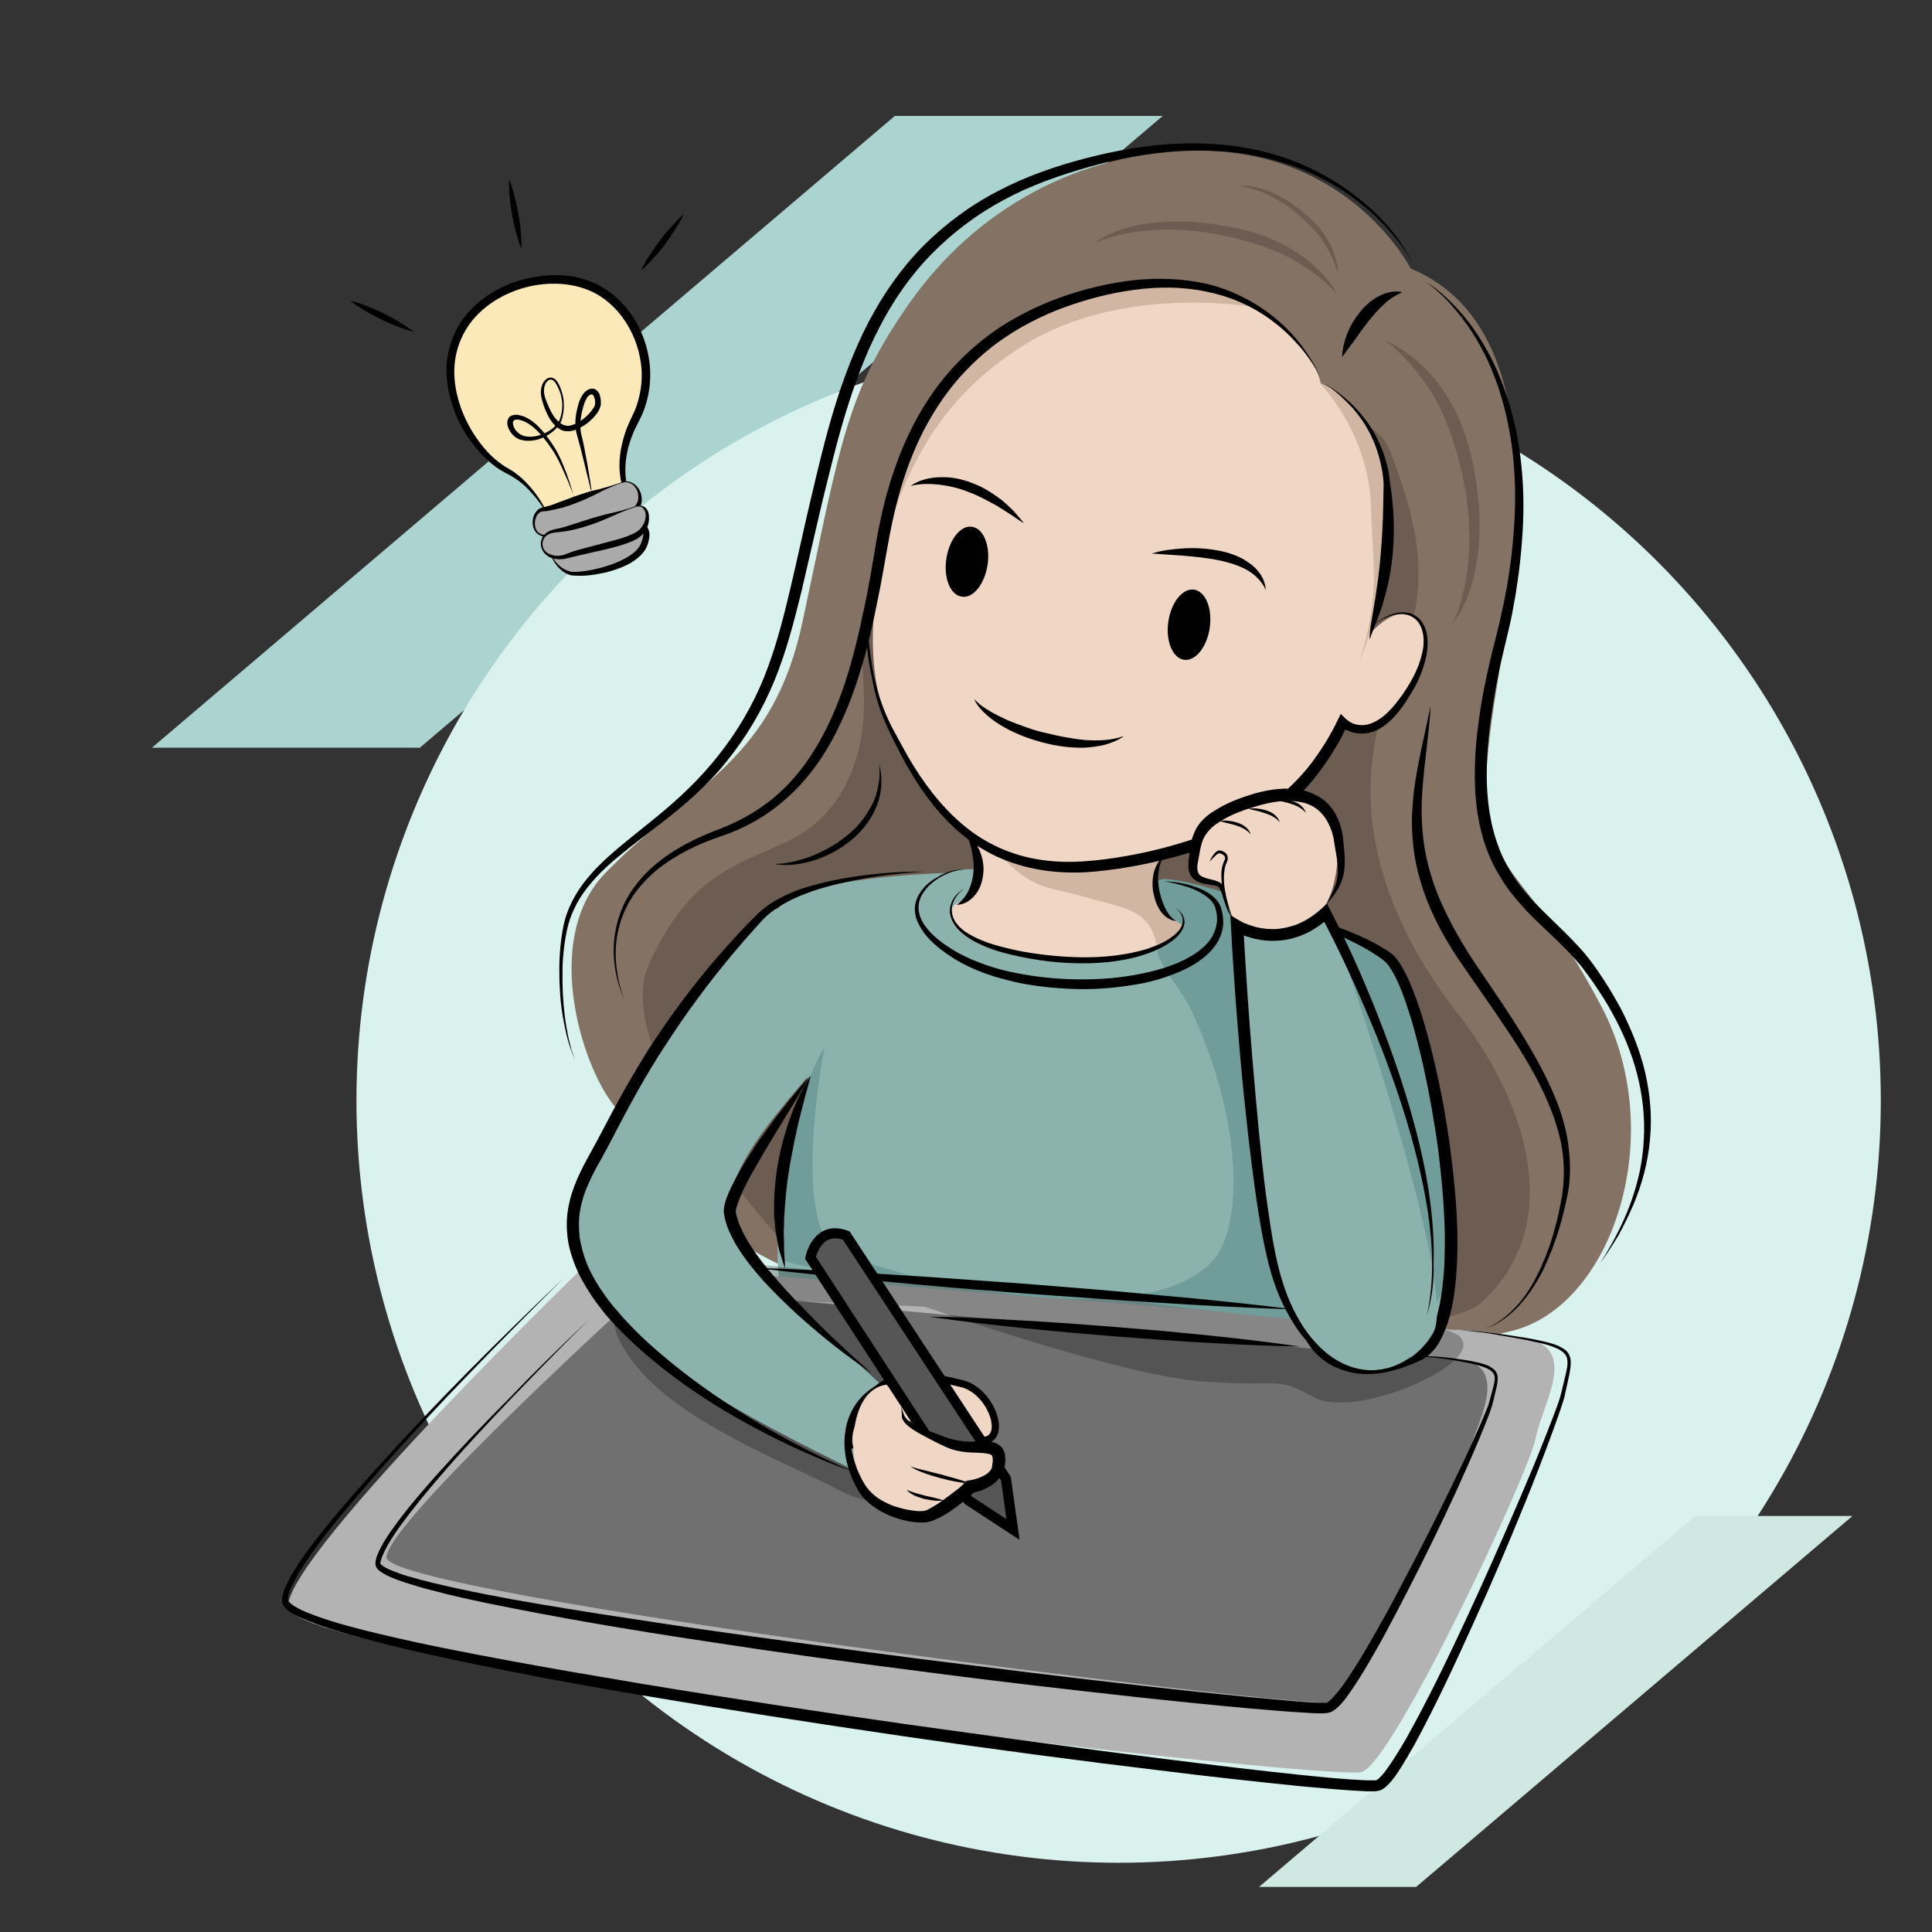 <?xml version="1.0" encoding="utf-8"?>
<!-- Generator: Adobe Illustrator 23.0.3, SVG Export Plug-In . SVG Version: 6.00 Build 0)  -->
<svg version="1.1" xmlns="http://www.w3.org/2000/svg" xmlns:xlink="http://www.w3.org/1999/xlink" x="0px" y="0px"
	 viewBox="0 0 600 600" style="enable-background:new 0 0 600 600;" xml:space="preserve">
<rect x="0" y="0" width="600" height="600" fill="#333333" stroke="none"/>
<style type="text/css">
	.st0{fill:#ABD3D0;}
	.st1{fill:#DAF2EE;}
	.st2{fill:#CFE8E1;}
	.st3{fill:#847264;}
	.st4{fill:#6D5C51;}
	.st5{fill:#F0D6C5;}
	.st6{fill:#8CB2AE;}
	.st7{fill:#D1B6A3;}
	.st8{fill:#B3B3B3;}
	.st9{fill:#707070;}
	.st10{opacity:0.25;fill:#020202;}
	.st11{fill:#709C9A;}
	.st12{fill:none;}
	.st13{fill:#F0D6C5;stroke:#000000;stroke-width:2.237;stroke-miterlimit:10;}
	.st14{fill:#565656;stroke:#000000;stroke-width:3.146;stroke-miterlimit:10;}
	.st15{fill:#F0D6C5;stroke:#000000;stroke-width:2;stroke-miterlimit:10;}
	.st16{fill:#FCE9B9;}
	.st17{fill:#BCBCBC;}
	.st18{fill:#AAAAAA;}
	.st19{fill:none;stroke:#000000;stroke-miterlimit:10;}
</style>
<g id="圖層_2">
	<polygon class="st0" points="130.4,232.2 361.1,36 277.9,36 47.2,232.2 	"/>
	<circle class="st1" cx="347.4" cy="341.8" r="236.7"/>
	<polygon class="st2" points="439.8,586 575.3,470.8 526.5,470.8 391,586 	"/>
</g>
<g id="圖層_1">
	<path class="st3" d="M438.1,83.4c0,0-18.7-37-66.7-36.6c-36.1,0.3-68.5,18.1-89,47.4c-19.6,28-21.2,42.7-33.1,98.6
		c-9.3,43.7-33.5,50-61.1,78.1c-19.9,20.2-7.8,59.4,2.3,72.2c8,10.2,15.8,21.4,30.2,35.6c17.2,16.9,57.4,27.7,60.8,25.1
		c3.4-2.6,145,22.4,145,22.4s20.3-7.6,42.7-12.8c31.4-7.4,49.2-60.6,28.2-100.7c-28.4-54.3-42.9-35.9-32.5-99.7
		C473.2,162.3,479.3,100.5,438.1,83.4z"/>
	<path class="st4" d="M262.8,243.3c-15,29.5-41.9,12.5-61.4,56.5c-12.4,28.1,42.2,86.4,42.2,86.4s191.8,40.4,216.5,18.2
		s16.5-59-7.5-89.8c-24-30.8-33.9-65.2-21.8-97.8c9.9-26.7,15.3-39.5,1-76.5C416.6,101,277,177.7,269.7,186.5
		C262.4,195.3,274.8,219.7,262.8,243.3z"/>
	<path class="st5" d="M347.1,269.1c21.4-4.6,49.1-7.1,70.8-44.6c0,0,4.9,9.3,17.4-7.1c15.2-19.9,4.9-36.5-9.8-20.7
		c0,0,2.1-3.9,4.9-19.5c4.9-27.6-3.6-51.5-20.2-58.1c0,0-4.6-24.5-41.4-30.1c-18.7-2.8-32.5,2.1-44.4,8.6
		c-11.9,6.5-28,9.8-45.4,52.2c-6.2,15.1-7.2,36.8-7.2,36.8s-3.1,21.2,3.5,36.5c9,21,26,38,26,38"/>
	<path class="st6" d="M240.2,286c0.1,11.8,21,8.4,10.3,49.2c-5.4,20.6-4.5,25.9-7.8,42.9c-5.7,29.1,10.3,39.2,8.5,25.2L404,417.9
		c0,0,14.5,17.7,39.2,2.1c19-12,0-118-13-123.7c-24.7-10.7-30.6-16.6-70.5-22.3c0,0,14.6,18.3-36.4,18.3
		c-35.1,0.1-18.1-22.4-18.1-22.4s-2.6,0-6.8,0.1c-0.8,0-3.7,1-4.7,1.1C275.6,271.8,240.1,274.5,240.2,286z"/>
	<path class="st7" d="M389.7,95.4c0,0-40.7-7.4-71.4,11.6c-24.8,15.4-36.2,35.8-44.1,62.6c0,0,5.2-34.8,26.9-56.1
		C320,95,339,89.5,355,88.3C373,86.9,389.7,95.4,389.7,95.4z"/>
	<path class="st7" d="M410,119.1c0,0,15.2,15.4,15.8,38.6c0.4,18,3.1,26.1-3.6,47.9c0,0,10.8-27.2,9.5-45.7
		c-1.2-18.4-7-28.3-11.3-33.4S410,119.1,410,119.1z"/>
	<path class="st8" d="M451.4,413c0,0,4.5-0.5,21.9,2.5c17.4,3,5.9,19.8,3.6,31.2c-2.3,11.4-44.1,100.5-54,103.6
		c-9.9,3-334.2-34.1-333.5-51.5c0.8-17.4,93.5-107,93.5-107L451.4,413z"/>
	<path class="st9" d="M431.6,421.1c0,0,6.9-0.8,22.1,1.2c15.2,2,5.1,19.5,3.1,27c-2,7.5-35.2,77.4-43.8,79.4
		c-8.6,2-293.7-33.6-293-45.1c0.7-11.5,80.6-83.9,80.6-83.9L431.6,421.1z"/>
	<path class="st10" d="M287.2,405.8c0,0,60,21.2,86,23.2s22-2,35,5s54-11,45-19s-112-12-112-12L207,390l5.1,12.6L287.2,405.8z"/>
	<path class="st10" d="M193.3,403.3c0,0-9.1,5.8,5.9,22.8s47,29,62,37c15,8,38,1,39-15s-39-37-22-39S222.4,400.5,193.3,403.3z"/>
	<path class="st6" d="M179.7,371.9c-3.5,27.9,15.4,42.7,27.1,51.6c18.7,14.3,59.4,33.5,59.4,33.5s1-20.2,13-22c0,0-43.3-37.9-51-54
		s18.2-40,28.4-53.8c0,0-1.7-62.1-22.4-40.5S181.4,358,179.7,371.9z"/>
	<path class="st5" d="M303.3,261.3c0,0,4.5,14.5-5.1,18.7c-9,4,1,18,35.1,18.6c21.9,0.4,36.9-9.6,32.1-12.5c-3.1-1.8-3-1.6-6.2-8.6
		c-3-6.5,2.9-12.7,2.9-12.7"/>
	<path class="st11" d="M256.1,325c0,0-9.7,49.1,2,62c6,6.5,95.8,31.1,119,4c8-9.4,10-40-7-77c-3.4-7.5-15-19.5-9-21c4-1,9-7,2-7
		c-2,0-9-13.5-1-13c15,1,54,17,66,23c12.6,6.3,35.4,91.6,16,111c-10,10-96-4.1-103-4c-7,0.1-97-8-98-12
		C239.9,378,245.1,344,256.1,325z"/>
	<path class="st7" d="M319.1,268c0,0,11.8,2,21,2c10,0,21-5,21-5s-2.9,6.4-2.5,11.5c0.5,6.5,9,11,9,11s-7.8,9-8.5,5.5
		c-2-10-10-11-17-13c-14.6-4.2-16.4-3.7-21-6c-6-3-11-9-11-9s7,4,17,5"/>
	<g>
		<path d="M410,117.1c-1.7-3.4-3.9-6.6-6.4-9.5c-2.5-2.9-5.2-5.5-8.3-7.8c-6-4.6-13.1-7.7-20.5-9.2c-7.4-1.6-15-1.6-22.5-0.6
			c-7.5,1-14.8,2.9-21.9,5.5c-7.1,2.6-13.8,6.1-19.9,10.4c-6.1,4.4-11.5,9.7-16,15.6c-4.5,6-8.2,12.6-11,19.5
			c-2.9,7-4.9,14.2-6.5,21.7c-0.8,3.7-1.4,7.5-2.1,11.2c-0.7,3.8-1.3,7.6-2.1,11.3c-1.5,7.5-3.1,15.1-5.4,22.5
			c-2.2,7.4-5,14.7-8.7,21.6c-3.7,6.9-8.4,13.3-14.3,18.5c-5.8,5.3-12.8,9.3-20.2,11.8c-7.2,2.4-14.1,5.7-20,10.4
			c-2.9,2.4-5.5,5.1-7.6,8.2c-2.1,3.1-3.6,6.6-4.5,10.3c-0.9,3.7-1.1,7.5-0.7,11.3c0.4,3.8,1.2,7.6,2.7,11.1
			c-3.2-6.9-4.4-15-2.8-22.6c0.8-3.8,2.2-7.5,4.3-10.8c2.1-3.3,4.7-6.3,7.7-8.8c5.9-5.1,13.1-8.6,20.3-11.3c7-2.7,13.6-6.6,19-11.7
			c5.5-5.1,9.8-11.3,13.3-18c3.5-6.7,6.1-13.8,8.2-21.1c2.1-7.3,3.7-14.7,5.2-22.2c0.7-3.7,1.4-7.5,2-11.3c0.7-3.8,1.2-7.6,2.1-11.4
			c1.6-7.6,3.8-15.1,6.8-22.3c3-7.2,6.8-14.1,11.6-20.3c4.8-6.2,10.5-11.7,16.9-16.2c3.2-2.3,6.6-4.2,10.1-6
			c3.5-1.8,7.1-3.3,10.7-4.6c7.3-2.6,14.9-4.4,22.7-5.3c7.7-0.8,15.6-0.5,23.2,1.3C390.6,92.2,403.9,103,410,117.1z"/>
	</g>
	<g>
		<path d="M444.3,219.2c-0.5,8.9-2,17.8-2.6,26.6c-0.6,8.8,0.1,17.6,2.7,25.9c1.2,4.2,2.9,8.2,4.8,12.1c1.9,3.9,4.1,7.8,6.4,11.5
			c2.3,3.7,4.9,7.4,7.4,11.1c2.5,3.7,5,7.4,7.4,11.2c4.8,7.6,9.4,15.4,12.8,23.8c1.7,4.2,3,8.6,3.7,13.1c0.7,4.5,0.9,9.1,0.4,13.6
			c-0.3,2.3-0.8,4.5-1.3,6.7c-0.5,2.2-1.1,4.4-1.7,6.5c-1.3,4.3-2.9,8.5-4.8,12.6c-2,4-4.4,7.9-7.4,11.2c-1.5,1.7-3.2,3.2-5,4.5
			c-1.8,1.3-3.8,2.4-6,2.9c2.2-0.6,4.1-1.8,5.8-3.1c1.8-1.4,3.3-2.9,4.8-4.6c2.9-3.4,5.1-7.3,6.9-11.3c1.8-4,3.3-8.2,4.4-12.5
			c0.6-2.1,1.1-4.3,1.5-6.5c0.5-2.2,0.8-4.3,1-6.5c0.2-2.2,0.2-4.4,0.1-6.5c-0.1-2.2-0.4-4.3-0.8-6.5c-0.9-4.3-2.3-8.5-4-12.5
			c-3.4-8.1-8.1-15.7-13-23c-4.9-7.4-10.1-14.6-15.2-22.1c-2.5-3.8-4.8-7.7-6.8-11.8c-2-4.1-3.7-8.4-4.9-12.8c-1.3-4.4-2-9-2.3-13.5
			c-0.3-4.6,0-9.1,0.5-13.6C440.3,236.6,442.5,228,444.3,219.2z"/>
	</g>
	<g>
		<path d="M411.2,119.1c6.4,3.5,11.8,8.9,15.5,15.2c1.8,3.2,3.2,6.7,4.1,10.3c0.5,1.8,0.7,3.6,0.9,5.5l0.4,2.7
			c0.1,0.9,0.2,1.8,0.3,2.7c0.8,7.3,0.6,14.8-0.6,22.1c-0.3,1.8-0.7,3.6-1.1,5.4c-0.5,1.8-1,3.6-1.5,5.3c-0.6,1.7-1.2,3.5-1.9,5.2
			c-0.6,1.7-1.4,3.3-1.9,5.1c-0.1-0.9,0-1.9,0.1-2.8c0.1-0.9,0.2-1.8,0.4-2.7l0.9-5.4c0.3-1.8,0.6-3.5,0.8-5.3
			c0.3-1.8,0.5-3.5,0.7-5.3c0.8-7.1,1.2-14.2,1.3-21.4l0.1-5.4c-0.1-1.8-0.3-3.5-0.7-5.3c-0.7-3.5-1.8-6.9-3.4-10.1
			c-1.6-3.2-3.7-6.2-6.1-8.8C417,123.5,414.3,121,411.2,119.1z"/>
	</g>
	<g>
		<path d="M416.8,110.9c0.1-2.5,0.7-5,1.6-7.3c0.9-2.3,2.2-4.5,3.8-6.5c1.6-2,3.5-3.8,5.8-5c2.3-1.3,5-1.9,7.5-1.4
			c-2.3,1.1-4.2,2.3-5.8,3.9c-1.7,1.5-3.1,3.2-4.6,5c-1.4,1.8-2.8,3.7-4.1,5.6C419.7,106.9,418.3,108.9,416.8,110.9z"/>
	</g>
	<g>
		<path d="M439.1,82.4c-2.2-4.2-5.2-8.1-8.4-11.6c-3.2-3.5-6.8-6.7-10.6-9.5c-7.7-5.6-16.4-9.6-25.6-11.9c-9.2-2.4-18.7-3-28.2-2.5
			c-9.5,0.6-18.8,2.3-28,4.9c-9.1,2.6-18.1,5.7-26.4,10.2c-8.3,4.4-15.9,10.1-22.5,16.8c-6.6,6.7-12,14.5-16.3,22.9
			c-4.4,8.4-7.6,17.3-10.4,26.3c-2.8,9.1-5,18.4-7.3,27.7c-2.2,9.3-4.3,18.6-6.5,28c-2.3,9.3-4.7,18.7-8.4,27.7
			c-3.7,9-8.7,17.5-14.8,25c-3,3.8-6.4,7.3-10,10.6c-3.6,3.3-7.3,6.3-11.1,9.2c-3.8,2.9-7.6,5.8-11.3,8.8c-3.7,3-7.2,6.1-10.2,9.8
			c-3,3.6-5.3,7.7-6.6,12.3c-0.6,2.3-1,4.6-1.3,7c-0.3,2.4-0.5,4.7-0.5,7.1c-0.1,4.8,0.1,9.5,0.7,14.3c0.3,2.4,0.7,4.7,1.2,7.1
			c0.3,1.2,0.6,2.3,0.9,3.5c0.4,1.1,0.8,2.3,1.5,3.3c-0.7-1-1.2-2.1-1.6-3.2c-0.4-1.1-0.8-2.3-1.1-3.4c-0.6-2.3-1.1-4.7-1.5-7
			c-0.8-4.7-1.1-9.6-1.1-14.4c0-4.8,0.4-9.6,1.4-14.4c1.1-4.8,3.4-9.2,6.4-13.1c3-3.9,6.6-7.2,10.2-10.3c3.7-3.1,7.5-6.1,11.2-9.1
			c3.7-3,7.3-6.1,10.7-9.4c3.4-3.3,6.6-6.8,9.5-10.5c5.9-7.4,10.7-15.6,14.2-24.3c3.5-8.7,5.9-18,8.1-27.3c2.2-9.3,4.2-18.7,6.4-28
			c2.2-9.3,4.4-18.7,7.2-27.9c2.8-9.2,6.2-18.3,10.7-27c4.5-8.6,10.1-16.7,17-23.7c6.9-6.9,14.9-12.8,23.5-17.2
			c8.6-4.5,17.9-7.7,27.2-10.1c9.3-2.4,18.9-4.1,28.6-4.5c9.7-0.4,19.4,0.5,28.8,3.1c9.3,2.6,18.2,7,25.8,12.9
			C428.4,66.4,434.9,73.8,439.1,82.4z"/>
	</g>
	<g>
		<path d="M269.8,182.5c-0.5,4.6-0.5,9.2-0.2,13.8c0.3,4.6,0.9,9.1,1.8,13.6c1,4.5,2.3,8.8,4.2,13c0.9,2.1,2,4.1,3.1,6.1
			c1.1,2,2.2,4,3.3,6c4.6,7.9,10.1,15.3,17,21.1c6.8,5.8,15.2,9.6,24.1,10.9c4.4,0.7,8.9,0.8,13.4,0.5c4.5-0.3,9-0.9,13.5-1.7
			c9-1.6,17.8-4,26.3-7.3c4.2-1.6,8.4-3.5,12.3-5.6c4-2.2,7.7-4.6,11-7.6c3.3-3,6.3-6.3,8.9-10c2.6-3.6,5-7.6,6.9-11.6l1-2l1.5,1.5
			c0.1,0.1,0.4,0.3,0.6,0.5c0.2,0.2,0.5,0.3,0.7,0.5c0.5,0.3,1,0.5,1.6,0.7c1.1,0.3,2.2,0.4,3.4,0.2c2.3-0.4,4.5-1.8,6.4-3.5
			c0.9-0.9,1.8-1.8,2.7-2.9c0.8-1,1.6-2.1,2.4-3.2c1.5-2.2,2.9-4.5,4-6.9c1.1-2.4,1.9-4.9,2.3-7.5c0.3-2.6,0.1-5.3-1.3-7.5
			c-0.7-1.1-1.7-1.9-2.9-2.4c-1.2-0.5-2.5-0.6-3.8-0.4c-2.6,0.3-5.1,1.6-7.4,3.1c2.1-1.6,4.6-3,7.3-3.6c1.4-0.2,2.8-0.2,4.2,0.2
			c1.4,0.5,2.6,1.4,3.4,2.5c1.7,2.4,2,5.4,1.8,8.1c-0.2,2.8-1,5.5-2,8.1c-1,2.6-2.3,5-3.8,7.3c-0.7,1.2-1.5,2.3-2.3,3.4
			c-0.8,1.1-1.7,2.2-2.7,3.2c-2,2-4.4,3.9-7.5,4.5c-1.5,0.3-3.1,0.3-4.7-0.1c-0.8-0.2-1.5-0.5-2.2-0.8c-0.7-0.4-1.3-0.7-2-1.4
			l2.5-0.5c-1,2.2-2,4.3-3.2,6.3c-1.2,2-2.4,4-3.8,6c-2.7,3.9-5.7,7.6-9.2,10.8c-3.5,3.2-7.5,5.9-11.7,8.1
			c-4.1,2.3-8.4,4.2-12.8,5.9c-8.7,3.3-17.8,5.7-27,7.3c-4.6,0.8-9.2,1.4-13.9,1.7c-4.7,0.2-9.5,0-14.1-0.8
			c-4.7-0.8-9.3-2.2-13.6-4.2c-2.1-1-4.2-2.2-6.2-3.5c-2-1.3-3.8-2.8-5.6-4.3c-7.1-6.3-12.5-14.1-16.9-22.2
			c-2.2-4.1-4.3-8.2-6.1-12.5c-1.8-4.3-3-8.8-3.8-13.4C268.7,201,268.5,191.6,269.8,182.5z"/>
	</g>
	<g>
		<path d="M300.1,258.7c1.8,1.4,3.1,3.3,4.1,5.4c0.9,2.1,1.4,4.5,1.2,6.8c-0.2,2.4-0.8,4.7-2.3,6.7c-1.4,1.9-3.6,3.4-6,3.4
			c1.8-1.3,3-2.9,3.8-4.7c0.8-1.7,1.3-3.7,1.4-5.6c0.2-1.9,0-3.9-0.4-5.9C301.6,262.8,300.9,260.8,300.1,258.7z"/>
	</g>
	<g>
		<path d="M361.6,265.5c-1,1.7-1.6,3.5-1.8,5.4c-0.3,1.8-0.1,3.7,0.2,5.5c0.4,1.8,0.9,3.6,1.7,5.3c0.8,1.7,1.8,3.2,3.5,4.3
			c-1,0-2-0.5-2.9-1.1c-0.8-0.6-1.6-1.4-2.1-2.3c-1.2-1.8-1.7-3.8-2.1-5.8c-0.3-2-0.2-4.2,0.3-6.1
			C359,268.7,360.1,266.8,361.6,265.5z"/>
	</g>
	<g>
		<path d="M300,270c-1.6,0-3.2,0.4-4.8,0.9c-1.5,0.6-3,1.3-4.3,2.2c-2.6,1.8-4.9,4.3-5.5,7.3c-0.3,1.5-0.1,3,0.4,4.4
			c0.5,1.4,1.4,2.7,2.4,3.9c2,2.4,4.6,4.3,7.3,6c2.7,1.7,5.6,3.1,8.6,4.2c3,1.2,6.1,2.1,9.2,2.8c6.3,1.4,12.7,2.2,19.1,2.4
			c6.4,0.2,12.9-0.1,19.3-1.2c6.3-1.1,12.6-2.7,18.1-5.9c2.7-1.6,5.2-3.6,6.7-6.2c0.7-1.3,1.2-2.7,1.4-4.2c0.2-1.5,0-3.1-0.4-4.5
			c-0.4-1.4-1.4-2.6-2.6-3.5c-1.2-1-2.6-1.7-4.1-2.4c-1.5-0.6-3-1.1-4.6-1.5c-1.6-0.4-3.2-0.8-4.8-1c3.3,0.1,6.6,0.6,9.7,1.7
			c1.6,0.5,3.1,1.2,4.6,2.2c1.4,1,2.7,2.3,3.4,4c0.6,1.7,0.8,3.4,0.8,5.2c-0.1,1.8-0.6,3.5-1.4,5.1c-1.7,3.2-4.4,5.5-7.2,7.3
			c-2.9,1.8-6,3.1-9.2,4.2c-3.2,1.1-6.4,1.9-9.7,2.4c-6.6,1.1-13.2,1.6-19.8,1.3c-6.6-0.3-13.2-1-19.7-2.7c-6.4-1.6-12.8-4-18.3-7.8
			c-2.8-1.9-5.4-4-7.5-6.7c-1-1.4-1.9-2.9-2.5-4.5c-0.5-1.7-0.7-3.5-0.2-5.2c0.4-1.7,1.4-3.2,2.5-4.5c1.1-1.3,2.5-2.3,3.9-3.1
			C293.4,270.9,296.7,269.8,300,270z"/>
	</g>
	<g>
		<path d="M287.5,270.7c-3,0.1-6,0.4-9,0.7c-3,0.3-6,0.7-8.9,1.2c-5.9,1-11.8,2.3-17.4,4.2c-2.8,1-5.6,2.1-8.1,3.5
			c-2.6,1.4-5,3.1-7,5.1c-4,4.4-8,8.9-11.8,13.6c-3.8,4.6-7.4,9.4-10.9,14.2c-3.5,4.9-6.8,9.9-10,14.9c-3.2,5.1-6.2,10.3-9,15.5
			c-2.9,5.3-5.5,10.6-8.5,16c-1.5,2.6-2.9,5.2-4.1,7.9c-1.2,2.6-2.1,5.4-2.6,8.2c-0.5,2.8-0.5,5.6-0.2,8.4c0.4,2.8,1.2,5.6,2.2,8.2
			c1.1,2.7,2.5,5.2,4.1,7.7c0.8,1.2,1.7,2.4,2.5,3.6c0.9,1.2,1.8,2.3,2.8,3.4c3.8,4.5,8.1,8.7,12.6,12.6c4.5,3.9,9.2,7.6,14.1,11.1
			c4.9,3.5,9.9,6.8,15,9.9c10.3,6.3,21,11.8,32,16.6c-2.8-1-5.7-2.1-8.5-3.2c-2.8-1.2-5.6-2.4-8.3-3.6c-5.5-2.5-10.9-5.2-16.2-8.1
			c-10.6-5.8-20.8-12.5-30.1-20.3c-4.7-3.9-9.1-8.1-13.2-12.7c-1-1.1-2-2.4-2.9-3.6c-0.9-1.2-1.9-2.5-2.7-3.8
			c-1.7-2.6-3.3-5.3-4.5-8.2c-1.2-2.9-2.2-6-2.6-9.1c-0.4-3.2-0.4-6.4,0.2-9.6c1.1-6.3,4.1-12,7-17.2c2.9-5.2,5.6-10.6,8.5-15.9
			c2.9-5.3,6-10.5,9.2-15.7c6.6-10.2,13.8-20,21.7-29.1c2-2.3,4-4.5,6.1-6.8c2-2.2,4.2-4.4,6.3-6.5c2.3-2.2,4.9-3.9,7.7-5.3
			c2.8-1.4,5.6-2.5,8.6-3.3c5.8-1.7,11.8-2.8,17.8-3.5C275.5,271,281.5,270.6,287.5,270.7z"/>
	</g>
	<g>
		<path d="M270.8,426.5c-8.1-5.5-15.8-11.6-23.1-18.2c-3.6-3.3-7.2-6.8-10.5-10.4c-3.3-3.7-6.5-7.6-9-12c-1.2-2.2-2.4-4.6-3-7.2
			c-0.1-0.3-0.2-0.7-0.2-1l-0.1-0.5c0-0.2-0.1-0.3-0.1-0.6c-0.1-0.9,0.1-1.7,0.2-2.4c0.3-1.4,0.8-2.6,1.3-3.8
			c2.1-4.7,4.6-8.9,7.3-13c1.3-2.1,2.7-4.1,4.2-6.1c1.4-2,2.9-4,4.4-5.9c3-3.9,6.1-7.7,9.4-11.3c-4.9,8.5-10.2,16.7-15.1,25.1
			c-1.2,2.1-2.4,4.2-3.6,6.3c-1.1,2.1-2.2,4.2-3.1,6.4c-0.4,1.1-0.8,2.2-1.1,3.1c-0.1,0.5-0.2,1-0.2,1.2c0,0,0,0.2,0,0.3l0.1,0.4
			c0,0.3,0.1,0.5,0.2,0.8c0.5,2.1,1.5,4.2,2.6,6.3c2.3,4.1,5.2,8,8.3,11.6c3.1,3.7,6.4,7.3,9.8,10.7
			C256.3,413.5,263.5,420.1,270.8,426.5z"/>
	</g>
	<g>
		<path class="st12" d="M241.6,385.7"/>
	</g>
	<g>
		<path d="M240.4,268.3c2.1,0,4.3-0.3,6.3-0.8c2.1-0.5,4.1-1.1,6-1.9c1.9-0.8,3.8-1.7,5.6-2.8c1.8-1,3.5-2.3,5.1-3.6
			c0.8-0.6,1.5-1.4,2.3-2.1c0.7-0.8,1.4-1.5,2-2.3c1.3-1.6,2.3-3.4,3.3-5.2c0.9-1.9,1.5-3.9,1.8-5.9c0.4-2.1,0.5-4.2,0.2-6.3
			c0.7,2.1,0.8,4.3,0.7,6.4c-0.1,2.2-0.6,4.4-1.4,6.4c-1.6,4.1-4.4,7.8-7.8,10.6c-3.4,2.8-7.3,5-11.4,6.3c-2.1,0.7-4.2,1.1-6.4,1.4
			C244.7,268.7,242.6,268.7,240.4,268.3z"/>
	</g>
	<g>
		<path d="M389.4,280.7c4.4,0.9,8.8,1.9,13.1,3.1c4.3,1.2,8.6,2.5,12.9,4.1c4.2,1.5,8.4,3.3,12.4,5.5c1,0.6,2,1.2,3,1.8
			c0.5,0.3,0.9,0.7,1.4,1c0.6,0.5,1,0.9,1.4,1.4c1.6,2,2.6,4.1,3.6,6.1c1.9,4.2,3.4,8.5,4.7,12.8c1.3,4.3,2.5,8.7,3.5,13.1
			c2.1,8.8,3.7,17.6,4.9,26.5c1.2,8.9,2.1,17.9,2.3,26.9c0.1,4.5,0,9.1-0.4,13.6c-0.4,4.5-1,9.1-2.4,13.6c-0.7,2.2-1.6,4.5-2.8,6.6
			c-1.2,2.1-2.9,4.1-5.3,5.4c-0.3,0.2-0.6,0.3-0.9,0.4l-0.8,0.4l-1.6,0.7c-1.1,0.4-2.2,0.8-3.3,1.2c-2.2,0.7-4.5,1.3-6.8,1.6
			c-2.3,0.3-4.7,0.3-7,0c-2.3-0.3-4.6-1-6.8-2c-4.2-2-7.7-5.5-9.5-9.6c2.6,3.6,6.3,6.3,10.3,7.7c4,1.4,8.4,1.5,12.5,0.7
			c2.1-0.4,4.2-0.9,6.2-1.7c1-0.3,2-0.8,3-1.2l1.5-0.7l0.7-0.3c0.2-0.1,0.4-0.2,0.6-0.3c1.6-0.9,2.9-2.4,3.9-4.1
			c1-1.7,1.8-3.7,2.4-5.8c1.2-4.1,1.8-8.4,2.2-12.8c0.4-4.4,0.4-8.8,0.4-13.2c-0.2-8.8-1-17.7-2.1-26.5c-1.2-8.8-2.8-17.6-4.7-26.2
			c-1-4.3-2.1-8.6-3.3-12.9c-1.3-4.2-2.6-8.4-4.4-12.4c-0.9-2-1.9-3.9-3.1-5.5c-0.3-0.4-0.6-0.7-0.9-1l-1.2-1
			c-0.9-0.6-1.8-1.2-2.7-1.8c-3.7-2.3-7.7-4.2-11.8-6C406.4,286.5,397.9,283.4,389.4,280.7z"/>
	</g>
	<g>
		<path class="st12" d="M396.5,290.7"/>
	</g>
	<g>
		<path d="M175.1,396.9c-9.8,9.7-19.5,19.5-29.1,29.4c-9.6,9.9-19,20-28.1,30.3c-4.6,5.2-9,10.4-13.4,15.7
			c-4.3,5.4-8.5,10.8-12,16.7c-0.8,1.5-1.6,3-2.3,4.5c-0.3,0.8-0.6,1.5-0.7,2.3c-0.1,0.4-0.1,0.8-0.1,1c0,0.1,0.1,0.4,0.3,0.6
			c0.4,0.5,1.1,1,1.7,1.4c0.7,0.4,1.4,0.8,2.2,1.2c1.5,0.7,3.1,1.3,4.7,1.9c6.4,2.3,13.1,4,19.8,5.6c13.4,3.2,26.9,5.8,40.4,8.3
			c13.5,2.5,27.1,4.8,40.7,7.1c27.2,4.5,54.4,8.6,81.7,12.5c27.3,3.8,54.6,7.6,81.9,11c13.7,1.7,27.3,3.4,41,4.8
			c6.8,0.7,13.7,1.4,20.5,1.7c0.8,0,1.7,0,2.4,0c0.2,0,0.4,0,0.5,0c0.2,0,0.1,0,0.2,0c0.2-0.1,0.4-0.3,0.7-0.5
			c1.1-0.9,2.1-2.3,3.1-3.7c1.9-2.7,3.7-5.7,5.4-8.6c6.7-11.9,12.7-24.4,18.5-36.8c5.8-12.5,11.4-25.1,16.8-37.7
			c2.7-6.3,5.4-12.7,7.9-19.1c1.3-3.2,2.5-6.4,3.7-9.6c0.6-1.6,1.1-3.2,1.5-4.9c0.4-1.7,0.8-3.4,1.2-5c0.4-1.7,0.8-3.4,0.5-4.9
			c-0.1-0.8-0.5-1.4-1.1-2c-0.6-0.5-1.3-1-2-1.3c-1.5-0.7-3.2-1.2-4.8-1.6c-1.7-0.4-3.3-0.7-5-1.1c-3.4-0.6-6.8-1.2-10.2-1.8
			c-1.7-0.3-3.4-0.5-5.1-0.7c-1.7-0.2-3.4-0.4-5.1-0.4c1.7-0.1,3.4,0.1,5.2,0.2c1.7,0.2,3.4,0.4,5.1,0.6c3.4,0.4,6.8,1,10.2,1.5
			c1.7,0.3,3.4,0.6,5.1,1c1.7,0.4,3.4,0.8,5,1.5c0.8,0.4,1.6,0.8,2.3,1.4c0.7,0.6,1.2,1.5,1.4,2.5c0.3,1.9-0.1,3.6-0.4,5.3
			c-0.4,1.7-0.7,3.4-1.1,5c-0.3,1.8-0.9,3.4-1.4,5c-1.1,3.3-2.3,6.5-3.5,9.8c-2.4,6.5-4.9,12.9-7.5,19.3
			c-5.2,12.8-10.6,25.5-16.3,38c-5.7,12.6-11.5,25.1-18.1,37.3c-1.7,3-3.4,6-5.4,9c-1,1.5-2.1,2.9-3.6,4.3c-0.4,0.3-0.8,0.7-1.5,1
			c-0.3,0.1-0.8,0.3-1.1,0.3c-0.3,0-0.5,0.1-0.8,0.1c-1,0-1.8,0-2.7,0c-7-0.3-13.8-1-20.7-1.6c-13.7-1.4-27.4-2.9-41.1-4.6
			c-27.4-3.3-54.7-6.9-82-10.9c-27.3-4-54.5-8.2-81.7-12.8c-13.6-2.3-27.2-4.7-40.7-7.4c-13.5-2.7-27-5.5-40.4-8.9
			c-6.7-1.7-13.4-3.5-19.9-5.9c-1.6-0.6-3.3-1.3-4.9-2c-0.8-0.4-1.6-0.8-2.4-1.3c-0.8-0.5-1.5-1-2.2-1.9c-0.3-0.4-0.7-1-0.7-1.7
			c0-0.2,0-0.3,0-0.4c0-0.1,0-0.3,0-0.4c0-0.2,0.1-0.5,0.1-0.7c0.2-0.9,0.5-1.8,0.8-2.6c0.7-1.7,1.5-3.2,2.4-4.7
			c3.6-6,8-11.4,12.3-16.7c4.4-5.3,9-10.5,13.6-15.6C135.5,435.4,155.1,415.9,175.1,396.9z"/>
	</g>
	<g>
		<path d="M182.9,409.8c-8.1,8-16.1,16.2-24,24.4c-7.9,8.3-15.7,16.6-23.1,25.3c-3.7,4.3-7.3,8.7-10.7,13.3
			c-1.7,2.3-3.3,4.6-4.7,7.1c-0.7,1.2-1.3,2.5-1.8,3.7c-0.2,0.6-0.4,1.3-0.5,1.8l0,0.2c0,0.1,0,0,0,0c0,0,0,0.1,0.1,0.1
			c0.1,0.1,0.3,0.3,0.5,0.5c1,0.7,2.3,1.3,3.6,1.8c1.3,0.5,2.6,1,4,1.4c2.7,0.8,5.4,1.5,8.2,2.2c5.5,1.3,11.1,2.5,16.7,3.6
			c11.2,2.2,22.4,4,33.7,5.8c11.3,1.7,22.5,3.5,33.8,5.1c22.6,3.2,45.2,6.3,67.9,9.2c22.6,2.8,45.3,5.7,68,8.2
			c11.3,1.3,22.7,2.5,34,3.6c5.7,0.5,11.4,1.1,17,1.5c1.4,0.1,2.8,0.2,4.2,0.2c0.7,0,1.4,0,2,0l0.2,0c0,0,0,0,0,0c0,0,0.1,0,0.2-0.1
			c0.2-0.1,0.4-0.3,0.6-0.4c0.9-0.8,1.8-1.8,2.7-2.9c0.9-1.1,1.7-2.2,2.5-3.4c3.2-4.6,6.1-9.5,8.9-14.5c2.8-4.9,5.6-9.9,8.2-15
			c5.4-10.1,10.5-20.2,15.5-30.5c2.5-5.1,5-10.3,7.3-15.5c1.2-2.6,2.3-5.2,3.4-7.8c0.5-1.3,1.1-2.6,1.4-4l1.1-4.1
			c0.3-1.3,0.7-2.8,0.1-3.9c-0.6-1.1-1.9-1.7-3.2-2.2c-2.7-0.9-5.5-1.4-8.3-1.9c-2.8-0.5-5.6-0.9-8.5-1.1c-1.4-0.1-2.8-0.1-4.3,0
			c-0.7,0-1.4,0.1-2.1,0.3c-0.7,0.2-1.4,0.3-1.9,0.9c0.5-0.6,1.2-0.8,1.9-1c0.7-0.2,1.4-0.3,2.1-0.4c1.4-0.1,2.9-0.2,4.3-0.1
			c2.9,0.1,5.7,0.4,8.6,0.8c2.8,0.4,5.7,0.8,8.5,1.7c0.7,0.2,1.4,0.5,2,0.9c0.7,0.4,1.3,0.9,1.7,1.6c0.4,0.7,0.5,1.6,0.4,2.3
			c0,0.8-0.2,1.5-0.3,2.2l-1,4.2c-0.3,1.4-0.8,2.8-1.3,4.2c-1,2.7-2.1,5.3-3.2,8c-2.2,5.3-4.6,10.5-6.9,15.7
			c-4.8,10.4-9.8,20.7-15,30.8c-2.6,5.1-5.3,10.2-8,15.2c-2.8,5-5.6,10-8.8,14.8c-0.8,1.2-1.6,2.4-2.5,3.6c-0.9,1.2-1.8,2.3-3.1,3.4
			c-0.3,0.3-0.7,0.5-1.1,0.8c-0.2,0.1-0.5,0.3-0.8,0.4c-0.1,0-0.4,0.1-0.5,0.1c-0.1,0-0.3,0-0.4,0.1c-0.9,0.1-1.6,0.1-2.3,0.1
			c-1.5,0-2.9-0.1-4.3-0.2c-5.7-0.3-11.4-0.8-17.1-1.3c-11.4-1-22.8-2.2-34.1-3.4c-22.7-2.5-45.4-5.1-68.1-8.1
			c-22.7-2.9-45.3-6-67.9-9.5c-22.6-3.4-45.1-7.2-67.5-11.8c-5.6-1.2-11.2-2.4-16.7-3.9c-2.8-0.7-5.5-1.5-8.3-2.4
			c-1.4-0.5-2.7-0.9-4.1-1.5c-1.4-0.6-2.7-1.2-4-2.2c-0.3-0.3-0.7-0.6-0.9-1c-0.1-0.2-0.3-0.5-0.3-0.8c0-0.1,0-0.4,0-0.5l0-0.3
			c0.1-0.8,0.3-1.6,0.6-2.3c0.5-1.4,1.3-2.7,2-4c1.5-2.5,3.2-4.8,4.9-7.1c3.5-4.6,7.2-8.9,11-13.2c7.6-8.5,15.5-16.8,23.6-24.9
			C166.4,425.6,174.6,417.7,182.9,409.8z"/>
	</g>
	<g>
		<path d="M402.5,406.7c-14.1-0.5-28.1-1.2-42.2-2.1c-7-0.4-14-0.9-21.1-1.4l-21.1-1.5l-21-1.7c-7-0.6-14-1.2-21-1.9
			c-14-1.3-28-2.7-42-4.4c14.1,0.5,28.1,1.2,42.2,2.1c7,0.4,14,0.9,21.1,1.4l21.1,1.5l21,1.7c7,0.6,14,1.2,21,1.9
			C374.5,403.5,388.5,405,402.5,406.7z"/>
	</g>
	<g>
		<path d="M442.9,87.6c3,1.8,5.6,4.1,8.1,6.6c2.5,2.5,4.7,5.2,6.7,8c2,2.9,3.8,5.9,5.4,9c0.7,1.6,1.6,3.1,2.2,4.8
			c0.3,0.8,0.7,1.6,1,2.4l0.9,2.5c2.4,6.6,4,13.5,4.9,20.4c0.9,7,1.2,14,0.9,21c-0.3,7-1,14-2.1,20.9c-0.2,1.7-0.6,3.4-0.9,5.2
			c-0.3,1.7-0.6,3.4-1,5.1c-0.8,3.4-1.6,6.8-2.4,10.2c-1.6,6.7-2.8,13.5-3.7,20.3c-0.9,6.8-1.4,13.7-1.1,20.4
			c0.2,3.4,0.5,6.8,1.2,10.1c0.6,3.3,1.6,6.5,2.8,9.6c2.5,6.2,6.4,11.7,11.2,16.6c4.7,4.9,10,9.5,14.7,14.9c1.2,1.4,2.3,2.8,3.3,4.2
			c1,1.4,2,2.9,3,4.4c1.9,2.9,3.7,6,5.4,9.1c3.2,6.3,5.9,12.9,7.5,19.7c1.6,6.9,2.2,14,1.5,21c-0.6,7-2.5,13.9-5.2,20.3
			c-1.4,3.2-2.9,6.3-4.6,9.4c-1.8,3-3.7,5.9-5.7,8.7c3.7-5.9,7-12,9.4-18.5c2.4-6.5,3.9-13.3,4.2-20.1c0.4-6.8-0.4-13.7-2.1-20.3
			c-1.7-6.6-4.4-12.9-7.7-18.9c-1.6-3-3.5-5.9-5.4-8.7c-0.9-1.4-2-2.8-3-4.2c-1-1.4-2.1-2.7-3.2-3.9c-4.5-5.1-9.8-9.5-14.7-14.6
			c-2.4-2.6-4.8-5.3-6.8-8.2c-2-3-3.8-6.1-5.2-9.5c-2.8-6.7-4-13.9-4.3-20.9c-0.3-7.1,0.2-14.1,1.2-21.1c0.9-7,2.4-13.8,4-20.6
			c0.9-3.4,1.7-6.7,2.5-10.1c0.4-1.7,0.7-3.4,1.1-5c0.3-1.7,0.7-3.4,1-5.1c1.2-6.8,2-13.6,2.4-20.5c0.8-13.7-0.4-27.6-4.6-40.7
			l-0.8-2.4c-0.3-0.8-0.6-1.6-0.9-2.4c-0.6-1.6-1.3-3.2-2-4.8c-1.5-3.1-3.1-6.1-5-9c-1.9-2.9-4-5.6-6.3-8.2
			C448.3,92,445.7,89.6,442.9,87.6z"/>
	</g>
	<g>
		<path d="M299.5,276c-1.7,1.1-3,2.7-3.6,4.6c-0.6,1.8-0.3,3.9,0.7,5.5c1,1.6,2.5,2.9,4.2,3.9c1.7,1,3.4,1.8,5.3,2.5
			c1.8,0.7,3.7,1.2,5.6,1.7c1.9,0.5,3.8,0.9,5.8,1.3c3.9,0.7,7.8,1.2,11.8,1.5c3.9,0.3,7.9,0.4,11.8,0.2c3.9-0.2,7.9-0.7,11.7-1.6
			c1.9-0.4,3.8-1,5.6-1.7c1.8-0.7,3.6-1.5,5.2-2.7c1.6-1.1,3.1-2.5,3.6-4.3c0.2-0.9,0.1-1.9-0.3-2.8c-0.4-0.9-1.1-1.6-1.9-2.2
			c0.8,0.5,1.6,1.2,2.2,2.1c0.5,0.9,0.8,2,0.6,3c-0.2,1-0.7,2-1.3,2.8c-0.6,0.8-1.4,1.6-2.2,2.2c-3.3,2.5-7.1,4-11,5.1
			c-7.8,2.1-16,2.4-24.1,1.8c-4-0.3-8-0.9-12-1.7c-3.9-0.8-7.9-1.8-11.6-3.4c-1.9-0.8-3.7-1.7-5.4-2.9c-1.7-1.2-3.3-2.6-4.3-4.5
			c-0.5-0.9-0.8-2-0.9-3c-0.1-1,0.1-2.1,0.5-3.1C296.2,278.5,297.7,276.9,299.5,276z"/>
	</g>
	<g>
		<path d="M403.9,418.2c-9.7-0.2-19.3-0.6-29-1.2c-4.8-0.2-9.6-0.6-14.4-0.9l-14.4-1.1l-14.4-1.2c-4.8-0.5-9.6-0.9-14.4-1.4
			c-9.6-1-19.2-2.1-28.8-3.5c9.7,0.1,19.3,0.6,29,1.2c4.8,0.2,9.6,0.6,14.4,0.9l14.4,1.1l14.4,1.2c4.8,0.5,9.6,0.9,14.4,1.4
			C384.7,415.7,394.3,416.8,403.9,418.2z"/>
	</g>
	<g>
		<path d="M251.8,334.1c-1.4,5-2.7,9.9-3.9,14.8c-1.1,4.9-2.1,9.8-2.9,14.8c-0.8,4.9-1.2,9.9-1.5,14.9c0,1.3,0,2.5-0.1,3.8
			c0,1.3,0.1,2.5,0.1,3.8l0,1.9c0,0.6,0.1,1.3,0.1,1.9c0.1,1.3,0.2,2.5,0.2,3.9c-0.4-1.2-0.9-2.4-1.2-3.7c-0.2-0.6-0.4-1.2-0.6-1.9
			l-0.4-1.9c-0.2-1.3-0.5-2.6-0.7-3.8c-0.2-1.3-0.2-2.6-0.4-3.9c-0.2-1.3-0.1-2.6-0.1-3.9c0-1.3,0-2.6,0.1-3.9l0.3-3.9l0.5-3.9
			c0.8-5.1,2.1-10.2,3.8-15.1C246.8,343.1,248.9,338.4,251.8,334.1z"/>
	</g>
	<path class="st4" d="M430.5,105.9c0,0,18.9,7.3,25.7,33c7.8,29.8,0,48.9-4.9,54.4c0,0,12.8-24.7-2.4-62.9
		C442.7,115.1,430.5,105.9,430.5,105.9z"/>
	<path class="st4" d="M415.2,91.1c0,0-7.6-14.9-29.7-19.9c-25.7-5.9-41.2,0.4-45.4,4.3c0,0,19.9-10.3,53.2,1.4
		C406.5,81.5,415.2,91.1,415.2,91.1z"/>
	<path class="st4" d="M415.5,85c0,0,0.4-8.9-8.5-17.1c-10.3-9.6-19.2-10.7-22.2-10.1c0,0,12,0.5,24.3,14.8
		C414,78.3,415.5,85,415.5,85z"/>
	<g>
		<g>
			<path d="M274.8,421.8c1.9,0,1.9-3,0-3C272.9,418.8,272.9,421.8,274.8,421.8L274.8,421.8z"/>
		</g>
	</g>
	<path class="st5" d="M370.6,270.3c-2.3-4.3,2.4-21,21.4-22.6c17.6-1.5,20,2.4,22.1,8.1c3.2,8.4,0.7,29-9.3,30.9
		c-10,1.9-22.1,8.8-24.4-9.1C379.6,270.5,374.5,277.4,370.6,270.3z"/>
	<path class="st6" d="M411.7,280.9c-7.2,12.7-26.6,6-26.6,6s0.8,88.7,13.8,117.4c13,28.8,37.7,24.7,46.2,9.6
		C453.7,398.9,411.7,280.9,411.7,280.9z"/>
	<g>
		<path d="M443.1,408.6c2.4-10.7,1.9-21.8,0.3-32.5c-1.7-10.8-4.4-21.3-7.7-31.7c-3.3-10.4-7.2-20.6-11.5-30.6
			c-4.3-10-8.9-20-14-29.5l2.8,0.5c-1.9,1.8-4.1,3.3-6.4,4.6c-2.4,1.2-4.9,2.1-7.6,2.5c-2.7,0.4-5.4,0.4-8-0.1
			c-1.3-0.2-2.6-0.6-3.9-1c-0.6-0.2-1.3-0.5-1.9-0.7c-0.6-0.3-1.2-0.5-1.9-0.9l2.8-1.7c0.8,14,1.7,28,2.9,42c1.2,14,2.4,28,4.2,41.9
			c2,13.8,3.6,28,11,39.8c1.8,2.9,4,5.6,6.5,7.9c2.5,2.3,5.5,4.2,8.7,5.3c3.2,1.1,6.8,1.5,10.2,0.8c3.4-0.6,6.6-2.2,9.3-4.5
			c-2.6,2.4-5.7,4.2-9.2,5.1c-3.5,0.9-7.2,0.7-10.6-0.4c-3.5-1-6.6-2.9-9.4-5.2c-2.8-2.3-5.2-5-7.2-8c-2-3-3.7-6.2-5.1-9.4
			c-1.4-3.3-2.5-6.7-3.4-10.2c-1.7-6.9-2.9-13.9-3.9-20.8c-2-14-3.5-28-4.8-42c-1.2-14-2.3-28-3-42.1l-0.2-3.5l3,1.8
			c0.4,0.2,0.9,0.5,1.4,0.7c0.5,0.2,1.1,0.4,1.6,0.6c1.1,0.4,2.2,0.7,3.3,0.9c2.3,0.4,4.6,0.5,6.8,0.1c2.3-0.3,4.4-1,6.5-2.1
			c2-1,3.9-2.4,5.7-4l1.7-1.6l1,2c5.1,9.8,9.6,19.8,13.7,30c4.1,10.2,7.8,20.5,10.9,31.1c3.1,10.6,5.6,21.3,6.8,32.3
			c0.6,5.5,0.9,11,0.7,16.5C445.4,397.9,444.7,403.4,443.1,408.6z"/>
	</g>
	<path class="st13" d="M294.7,435.6c0,0,2,9.9,8.3,11.5c11,2.6,5.7-15-4.3-17.4c-6.3-1.5-20.4-5.3-27.3,2.8c0,0-10,9-7.4,17.6"/>
	<path class="st14" d="M300.7,465.9l-49-75.3c0,0,2-10.3,11.1-6.9l49.6,75.5l2.2,15.8L300.7,465.9z"/>
	<path class="st5" d="M278.1,435c2.3,3.8,0.1,6.8,14.7,13c9.5,4,17.7-3.3,16.2,6.6c-0.8,4.9-8.9,5.2-8.9,5.2s-7.6,9.4-12.2,9.7
		c-4.9,0.3-15.2,1.4-19.4-5.6c-5.4-9-5.5-32.3,6.9-33.9"/>
	<g>
		<path d="M279.8,436.8c0.4,1,0.7,2.1,1.1,3c0.5,0.9,1.3,1.5,2.1,2.1c1.8,1,3.8,1.8,5.7,2.6l3,1.1c1,0.4,2,0.8,3,1.1
			c1.9,0.6,3.9,0.9,5.9,1c2.1,0.1,4.1-0.2,6.5,0c0.6,0.1,1.3,0.2,2,0.4c0.7,0.3,1.5,0.8,2.1,1.5c0.5,0.7,0.8,1.5,0.9,2.2
			c0.1,0.7,0.1,1.4,0.1,2c0,0.6-0.1,1.2-0.2,1.8c-0.1,0.7-0.3,1.4-0.7,2.1c-0.7,1.3-1.7,2.3-2.7,3.1c-1,0.8-2.1,1.3-3.2,1.8
			c-1.1,0.5-2.2,0.8-3.5,1l1-0.5c-2.5,2.2-4.9,4.3-7.7,6.2c-1.4,0.9-2.8,1.8-4.5,2.5c-0.8,0.4-1.7,0.7-2.7,0.9
			c-1.2,0.2-2,0.1-2.9,0.1c-3.5-0.2-6.8-1.2-9.9-2.6c-3.1-1.5-6-3.5-8.1-6.4c-1-1.5-1.7-3-2.4-4.5c-0.6-1.5-1.2-3.1-1.6-4.7
			c-0.8-3.2-1.1-6.6-0.6-9.9c0.4-3.3,1.7-6.5,3.6-9.1c2-2.7,4.6-4.7,7.5-6.1c-2.7,1.8-5.1,4-6.7,6.6c-1.6,2.7-2.5,5.7-2.7,8.8
			c-0.2,3.1,0.3,6.2,1.2,9.1c0.5,1.5,1,2.9,1.7,4.3c0.7,1.4,1.4,2.8,2.3,3.9c1.8,2.3,4.3,3.9,7.1,5.1c2.8,1.1,5.8,1.8,8.7,2
			c0.7,0,1.5,0,1.9-0.1c0.5-0.1,1.2-0.4,1.8-0.8c1.3-0.7,2.6-1.5,3.8-2.4c2.5-1.8,5-3.7,7.4-5.7l0.4-0.4l0.6-0.1
			c1.7-0.3,3.7-1,5.1-1.9c0.7-0.5,1.3-1,1.6-1.6c0.2-0.3,0.3-0.6,0.3-0.9c0.1-0.5,0.1-0.9,0.2-1.4c0.1-0.9-0.1-1.7-0.2-1.9
			c-0.1-0.1-0.2-0.3-0.5-0.4c-0.3-0.1-0.7-0.2-1.1-0.3c-1.8-0.3-4.1-0.2-6.3-0.4c-2.2-0.2-4.5-0.7-6.6-1.7c-2-0.9-3.9-1.9-5.8-2.9
			c-1.9-1-3.8-2-5.6-3.4c-0.9-0.7-1.7-1.6-2.1-2.7C280.1,438.9,280,437.8,279.8,436.8z"/>
	</g>
	<path class="st6" d="M188.3,398"/>
	<g>
		<path d="M383.3,285.3c-1-0.6-1.7-1.6-2.1-2.7c-0.5-1.1-0.8-2.2-1.2-3.3c-0.3-1.1-0.6-2.2-1.1-3.1c-0.2-0.5-0.5-0.8-0.7-0.9
			c-0.5-0.2-0.9-0.3-1.5-0.4c-1-0.2-2.2-0.3-3.4-0.6c-0.6-0.2-1.3-0.4-1.9-0.8c-0.6-0.4-1.2-1-1.6-1.6c-0.8-1.4-0.8-2.8-0.7-4
			c0-0.6,0.1-1.3,0.2-1.8l0.2-1.7c0.1-1.1,0.3-2.3,0.6-3.5c0.3-1.2,0.8-2.4,1.4-3.6c1.3-2.3,3.3-4,5.3-5.3c2-1.3,4.2-2.4,6.3-3.3
			c2.2-0.9,4.3-1.6,6.6-2.3c4.5-1.2,9.3-2,14.3-1.1c2.4,0.5,4.9,1.5,6.9,3c2.1,1.6,3.6,3.7,4.6,6c1,2.3,1.5,4.7,1.7,7
			c0.2,2.3,0.5,4.5,0.4,6.9c0,1.2-0.1,2.4-0.4,3.6c-0.3,1.2-0.7,2.3-1.2,3.4c-1.1,2.1-2.5,3.9-4.1,5.6c1.1-2,2.2-4,2.9-6.1
			c0.7-2.1,0.8-4.2,0.6-6.3c-0.2-2.2-0.7-4.4-1-6.6c-0.3-2.2-0.9-4.2-1.8-6c-0.9-1.8-2.1-3.4-3.7-4.6c-1.6-1.2-3.5-1.9-5.5-2.2
			c-4-0.7-8.4,0-12.6,1.2c-4.2,1.2-8.5,2.7-12,5c-1.8,1.1-3.3,2.4-4.4,4.1c-1.1,1.6-1.5,3.6-1.9,5.8l-0.3,1.7
			c-0.1,0.6-0.2,1-0.3,1.6c-0.1,1-0.1,1.9,0.2,2.6c0.3,0.7,0.9,1.2,1.9,1.5c0.9,0.4,2.1,0.6,3.2,0.9c0.6,0.2,1.2,0.4,1.7,0.7
			c0.8,0.5,1.1,1.2,1.3,1.8c0.4,1.2,0.5,2.3,0.7,3.4c0.2,1.1,0.4,2.2,0.7,3.3C382,283.5,382.4,284.5,383.3,285.3z"/>
	</g>
	<g>
		<path d="M378.7,255c0.9-0.2,1.9-0.2,2.8-0.1c0.9,0.1,1.9,0.3,2.8,0.6c0.9,0.3,1.8,0.7,2.5,1.3c0.7,0.6,1.4,1.4,1.6,2.3
			c-1.2-1.4-2.8-2.2-4.4-2.7C382.2,255.8,380.5,255.5,378.7,255z"/>
	</g>
	<g>
		<path d="M387.7,251.2c0.9-0.2,1.9-0.2,2.8-0.1c0.9,0.1,1.9,0.3,2.8,0.6c0.9,0.3,1.8,0.7,2.5,1.3c0.7,0.6,1.4,1.4,1.6,2.3
			c-1.2-1.4-2.8-2.2-4.4-2.7C391.3,252,389.5,251.6,387.7,251.2z"/>
	</g>
	<g>
		<path d="M395.8,248.3c0.9-0.2,1.9-0.2,2.8-0.1c0.9,0.1,1.9,0.3,2.8,0.6c0.9,0.3,1.8,0.7,2.5,1.3c0.7,0.6,1.4,1.4,1.6,2.3
			c-1.2-1.4-2.8-2.2-4.4-2.7C399.3,249.1,397.6,248.8,395.8,248.3z"/>
	</g>
	<path class="st15" d="M262.6,428.4"/>
	<g>
		<path d="M301.7,460.8c-3.3-0.3-6.6-0.9-9.8-1.8c-1.6-0.4-3.2-0.9-4.8-1.5c-0.8-0.3-1.6-0.6-2.3-0.9c-0.4-0.2-0.8-0.4-1.1-0.6
			l-0.5-0.3l-0.5-0.4c0.7,0.4,1.5,0.6,2.3,0.8l2.4,0.6l4.8,1.2C295.4,458.8,298.6,459.6,301.7,460.8z"/>
	</g>
	<g>
		<path d="M293.1,466c-1,0.1-2.1,0.1-3.1,0c-1-0.1-2-0.3-3-0.5c-1-0.3-2-0.6-2.9-1c-0.9-0.4-1.9-1-2.5-1.8c0.9,0.4,1.9,0.7,2.8,1
			c1,0.3,1.9,0.5,2.9,0.8C289.2,464.9,291.2,465.3,293.1,466z"/>
	</g>
	<g>
		<path d="M382.6,284.5c-1.1-1.9-1.9-4-2.4-6.1c-0.6-2.1-0.9-4.3-0.9-6.6c0-1.1,0.1-2.3,0.5-3.4c0.1-0.5,0.5-1.2,0.6-1.5
			c0.1-0.4,0.1-0.8-0.2-1.1c-0.2-0.3-0.7-0.6-1.1-0.7c-0.2-0.1-0.5-0.1-0.5-0.1c-0.2,0-0.4,0.2-0.6,0.3c-0.4,0.3-0.8,0.7-1.2,1.1
			c-0.4,0.4-0.8,0.8-1.2,1.2c0.5-1,1-2,1.8-2.8c0.2-0.2,0.4-0.4,0.8-0.6c0.5-0.2,0.8,0,1.1,0c0.6,0.2,1.2,0.5,1.6,1
			c0.4,0.6,0.5,1.4,0.3,2c-0.2,0.7-0.4,1-0.6,1.5c-0.3,1-0.4,2-0.5,3.1c-0.1,2.1,0.2,4.3,0.6,6.4
			C381.3,280.4,381.8,282.5,382.6,284.5z"/>
	</g>
	<g>
		<g>
			<path d="M282.8,150.9c2.7-1.9,6.2-2.7,9.6-2.7c3.4-0.1,6.8,0.7,10,2c3.2,1.2,6,3.1,8.7,5.1c1.3,1.1,2.5,2.2,3.7,3.4
				c1.1,1.3,2.2,2.5,3.2,3.8c-1.4-0.8-2.8-1.8-4.1-2.7c-1.4-0.9-2.7-1.7-4.1-2.6c-2.8-1.5-5.5-3.1-8.5-4.2c-2.9-1.2-5.9-2-9-2.4
				C289.2,150.2,286,150.1,282.8,150.9z"/>
		</g>
		<path d="M306.7,175.4c-0.9,6-4.5,10.5-8,9.9c-3.6-0.5-5.7-5.8-4.8-11.8c0.9-6,4.5-10.5,8-9.9C305.4,164.1,307.6,169.4,306.7,175.4
			z"/>
	</g>
	<g>
		<g>
			<path d="M357.7,171.9c3.2-1,6.6-1.4,10-1.6c3.4-0.2,6.8,0,10.2,0.6c1.7,0.3,3.4,0.7,5,1.3c1.6,0.6,3.2,1.3,4.7,2.4
				c1.5,1,2.8,2.2,3.8,3.7c1,1.5,1.6,3.2,1.7,4.9c-1.4-3.1-3.9-5.2-6.6-6.6c-2.8-1.4-5.9-2.2-9-2.8c-3.2-0.6-6.4-0.9-9.7-1.2
				L357.7,171.9z"/>
		</g>
		<ellipse transform="matrix(0.141 -0.99 0.99 0.141 125.134 532.261)" cx="369.3" cy="194" rx="11" ry="6.5"/>
	</g>
	<g>
		<path d="M302.6,217.1c0.7,0.8,1.5,1.5,2.3,2.1c0.8,0.6,1.7,1.2,2.6,1.7c1.8,1.1,3.6,1.9,5.5,2.8c1.9,0.8,3.8,1.5,5.8,2.2
			c2,0.7,3.9,1.3,5.9,1.7c4,1,8,1.8,12.1,2.2c4.1,0.3,8.2,0.2,12.2-1.2c-1.7,1.3-3.8,2.1-5.9,2.7c-2.1,0.5-4.3,0.8-6.4,0.9
			c-4.3,0.1-8.7-0.5-12.8-1.6c-4.2-1.1-8.2-2.6-12-4.7c-1.9-1.1-3.7-2.3-5.3-3.7c-0.8-0.7-1.6-1.5-2.3-2.3
			C303.6,219,302.9,218.1,302.6,217.1z"/>
	</g>
	<g>
		<path class="st16" d="M173.7,169c0,0-6-19.1-15.7-23.4c-9.7-4.3-26-29.6-14-44.9s26.4-18,40.1-12.5c13.2,5.3,21.6,25.7,13.1,42
			s2.3,30.7,2.3,30.7L173.7,169z"/>
		<path class="st17" d="M172.4,171.5c0,0-0.1,3.2,5.6,4.5c5.3,1.3,21.5-1.5,22.6-8.1c1.7-10.7-6.7-6.4-6.7-6.4L172.4,171.5z"/>
		<g>
			<path d="M170.7,161.1c-0.9-1.8-2-3.5-3.2-5.1c-1.2-1.6-2.5-3.1-3.9-4.5c-1.4-1.4-3-2.6-4.7-3.6c-0.8-0.5-1.7-0.9-2.6-1.4
				c-0.9-0.5-1.8-1.1-2.6-1.7c-3.3-2.5-6.1-5.7-8.4-9.1c-2.3-3.4-4.1-7.2-5.2-11.2c-1.2-4-1.7-8.2-1.3-12.4
				c0.5-4.2,1.9-8.3,4.2-11.9c2.3-3.6,5.5-6.5,9-8.8c3.5-2.3,7.5-3.9,11.5-4.9c4.1-1,8.3-1.3,12.5-0.9c4.2,0.5,8.4,1.8,12,4.2
				c7.2,4.7,11.9,12.5,13.4,20.8c0.8,4.1,0.7,8.4-0.2,12.6c-0.5,2.1-1.1,4.1-2,6c-0.9,2-1.9,3.6-2.6,5.4c-1.5,3.6-2.4,7.5-2.4,11.4
				c0,1.9,0.3,3.9,0.8,5.8c0.5,1.9,1.3,3.7,2.3,5.3l0.6,1l-1.1,0.1L170.7,161.1z M170.7,161.1l25.9-4.6l-0.4,1.1
				c-1.3-1.8-2.1-3.7-2.7-5.7c-0.6-2-1-4.1-1.1-6.2c-0.2-4.2,0.7-8.4,2.1-12.3c0.7-1.9,1.7-3.8,2.5-5.6c0.8-1.8,1.3-3.6,1.7-5.5
				c0.8-3.8,0.8-7.7,0-11.5c-1.5-7.5-5.9-14.7-12.3-18.8c-3.2-2.1-6.9-3.2-10.7-3.7c-3.8-0.4-7.7-0.2-11.5,0.7
				c-7.5,1.8-14.6,6-18.9,12.4c-2.1,3.2-3.5,6.8-4,10.7c-0.5,3.8-0.1,7.8,0.9,11.5c1,3.8,2.6,7.4,4.7,10.8c2.1,3.3,4.6,6.5,7.7,8.9
				c0.8,0.6,1.6,1.2,2.4,1.7c0.8,0.5,1.8,1,2.6,1.6c1.7,1.2,3.2,2.6,4.6,4.1C167,153.8,169.2,157.3,170.7,161.1z"/>
		</g>
		<path class="st18" d="M170.8,171.5c0,0,1.4,5,6.2,6.4c3.5,1,20.7-1.6,23.3-9.4c2.6-7.7-4.9-3.9-4.9-3.9L170.8,171.5z"/>
		<g>
			<g>
				<path d="M170.8,171.5c0.7,1.7,1.8,3.3,3.3,4.5c0.7,0.6,1.5,1,2.4,1.3l0.6,0.2c0.2,0,0.4,0.1,0.6,0.1c0.4,0,0.9,0,1.3,0
					c3.7-0.2,7.4-1.1,10.9-2.3c1.7-0.6,3.4-1.4,5-2.3c1.5-0.9,3-2.1,3.8-3.5c0.2-0.4,0.4-0.7,0.5-1.1c0.2-0.4,0.3-0.8,0.4-1.2
					c0.2-0.8,0.3-1.7,0.1-2.1c-0.1-0.2-0.2-0.3-0.5-0.3c-0.3-0.1-0.6-0.1-1,0c-0.8,0.1-1.7,0.4-2.4,0.7l-0.1,0l-0.1,0
					c-4,1-8,2-12.2,3L170.8,171.5z M170.8,171.5l11.9-3.9c4.1-1.3,8.2-2.6,12.4-3.8l-0.2,0.1c0.9-0.5,1.9-0.8,2.9-1
					c0.5-0.1,1.1-0.1,1.8,0c0.7,0.1,1.4,0.6,1.7,1.3c0.3,0.7,0.4,1.3,0.4,1.9c0,0.6-0.1,1.1-0.2,1.6c-0.1,0.5-0.2,1-0.4,1.5
					c-0.2,0.5-0.4,1-0.7,1.5c-1.2,1.8-2.8,3.1-4.5,4.1c-1.7,1-3.5,1.7-5.4,2.3c-1.8,0.6-3.7,1-5.6,1.3c-1.9,0.3-3.8,0.5-5.8,0.4
					c-0.5,0-1-0.1-1.5-0.1c-0.2,0-0.5-0.1-0.8-0.2l-0.7-0.3c-0.9-0.4-1.7-1-2.4-1.7C172.3,175.1,171.3,173.4,170.8,171.5z"/>
			</g>
		</g>
		<g>
			<path class="st18" d="M193.3,149.8c-6.4,2-18.5,7.7-24.6,8.4c-4.1,0.5-4.9,10.9,4.3,7.7c4.5-1.6,19.1-4.3,23.5-7
				C201.1,156.1,198.1,148.3,193.3,149.8z"/>
			<path d="M193.3,149.9c-3.2,1-6.1,2.5-9.1,4c-3,1.5-6,2.7-9.3,3.7c-1.6,0.4-3.3,0.8-4.9,1.1l-1.3,0.1c-0.3,0-0.7,0.1-1,0.3
				c-0.6,0.4-1.1,1-1.3,1.8c-0.5,1.4-0.4,3.2,0.6,4.3c1.1,1.1,2.8,1.1,4.3,0.7c0.8-0.2,1.5-0.5,2.3-0.8c0.8-0.3,1.6-0.5,2.4-0.8
				c1.6-0.5,3.2-0.9,4.8-1.4c3.2-0.9,6.4-1.7,9.5-2.7c1.6-0.4,3.1-1,4.6-1.5c0.4-0.1,0.7-0.3,1-0.5c0.3-0.2,0.6-0.3,0.9-0.6
				c0.5-0.4,0.9-1,1.2-1.7c0.2-0.7,0.3-1.4,0.2-2.2c-0.1-0.8-0.3-1.5-0.8-2.2c-0.4-0.7-1-1.2-1.8-1.5
				C194.9,149.7,194.1,149.7,193.3,149.9z M193.3,149.7c0.8-0.2,1.7-0.3,2.5,0c0.8,0.3,1.5,0.8,2.1,1.5c0.6,0.7,1,1.5,1.2,2.3
				c0.2,0.9,0.3,1.8,0.1,2.7c-0.2,0.9-0.6,1.8-1.3,2.5c-0.3,0.3-0.7,0.7-1.1,0.9c-0.4,0.2-0.8,0.5-1.2,0.6c-1.6,0.8-3.2,1.3-4.7,1.8
				c-3.2,1-6.4,1.7-9.7,2.5l-4.8,1.1l-2.4,0.5c-0.8,0.2-1.6,0.5-2.5,0.6c-0.9,0.1-1.8,0.2-2.6,0c-0.9-0.2-1.7-0.6-2.4-1.3
				c-1.2-1.4-1.3-3.4-0.8-5c0.3-0.8,0.7-1.6,1.5-2.2c0.4-0.3,0.8-0.5,1.3-0.6l1.2-0.3c1.6-0.4,3.1-1,4.6-1.6
				c3.1-1.1,6.1-2.3,9.3-3.2C187,151.8,190.1,150.8,193.3,149.7z"/>
		</g>
		<g>
			<path class="st18" d="M197.4,157.3c-5.6,1.7-18.8,6.8-24.8,7.5c-7.4,0.9-4.9,10.9,4.3,7.7c4.5-1.6,16.7-3.6,21.1-6.3
				C202.5,163.4,202.2,155.8,197.4,157.3z"/>
			<path d="M197.4,157.4c-3.1,1-6.1,2.4-9.1,3.7c-3,1.3-6.1,2.4-9.3,3.2c-1.6,0.4-3.2,0.7-4.9,0.9c-0.8,0.1-1.7,0.1-2.4,0.3
				c-0.8,0.1-1.5,0.5-2.1,0.9c-1.1,1-1.5,2.8-0.7,4.1c0.3,0.7,0.9,1.2,1.6,1.5c0.4,0.1,0.7,0.3,1,0.4c0.4,0,0.7,0.2,1.1,0.2
				c0.4,0,0.8,0,1.1,0l1.1-0.2c0.4-0.1,0.7-0.2,1.1-0.4c0.4-0.1,0.7-0.2,1.1-0.4c1.6-0.6,3.2-1,4.7-1.4c3.2-0.8,6.3-1.7,9.4-2.5
				c1.6-0.4,3.1-0.9,4.5-1.5c1.5-0.6,2.7-1.2,3.6-2.4c0.9-1.2,1.5-2.7,1.3-4.3c-0.1-0.8-0.5-1.5-1.1-1.9
				C199,157.2,198.2,157.2,197.4,157.4z M197.4,157.2c0.8-0.2,1.7-0.3,2.5,0.1c0.8,0.4,1.3,1.2,1.5,2c0.2,0.8,0.2,1.7,0.1,2.6
				c-0.1,0.9-0.4,1.7-0.8,2.5c-0.8,1.6-2.4,2.8-4,3.5c-1.5,0.7-3.1,1.2-4.7,1.7c-3.2,0.9-6.4,1.6-9.6,2.3c-1.6,0.4-3.2,0.7-4.7,1.1
				c-0.7,0.2-1.6,0.4-2.5,0.6l-1.3,0.1c-0.4,0-0.9-0.1-1.3-0.1c-0.4,0-0.9-0.2-1.3-0.3c-0.4-0.1-0.8-0.4-1.2-0.6
				c-0.7-0.5-1.4-1.2-1.7-2c-0.9-1.6-0.4-3.7,0.9-4.9c1.3-1.2,3.2-1.5,4.7-1.8c1.6-0.4,3.1-0.9,4.6-1.4c3.1-1,6.2-2,9.3-2.8
				C191.1,159.1,194.3,158.3,197.4,157.2z"/>
		</g>
		<path class="st19" d="M182.1,153.3"/>
		<g>
			<path d="M128.5,103c-1.8-0.4-3.6-1-5.3-1.7c-1.7-0.7-3.4-1.4-5-2.2c-1.6-0.8-3.3-1.7-4.8-2.6c-1.6-0.9-3.1-1.9-4.6-3.1
				c1.8,0.4,3.6,1,5.3,1.7c1.7,0.7,3.4,1.4,5,2.2c1.6,0.8,3.3,1.7,4.8,2.6C125.5,100.9,127,101.9,128.5,103z"/>
		</g>
		<g>
			<path d="M161.9,77.3c-0.7-1.7-1.2-3.5-1.7-5.3c-0.5-1.8-0.8-3.6-1.2-5.4c-0.3-1.8-0.6-3.6-0.7-5.4c-0.2-1.8-0.3-3.7-0.2-5.5
				c0.7,1.7,1.3,3.5,1.7,5.3c0.5,1.8,0.8,3.6,1.2,5.4c0.3,1.8,0.6,3.6,0.7,5.4C161.9,73.6,162,75.4,161.9,77.3z"/>
		</g>
		<g>
			<path d="M199.1,84c0.8-1.7,1.7-3.3,2.7-4.8c1-1.5,2-3,3.1-4.5c1.1-1.5,2.3-2.9,3.5-4.2c1.2-1.4,2.5-2.7,3.9-3.9
				c-0.8,1.7-1.7,3.3-2.7,4.8c-1,1.5-2,3-3.1,4.5c-1.1,1.5-2.3,2.9-3.5,4.2C201.8,81.4,200.5,82.8,199.1,84z"/>
		</g>
		<g>
			<path d="M178.7,155.4c-1-2.8-2.1-5.5-3.3-8.2c-1.2-2.7-2.4-5.4-4-7.7c-1.6-2.4-3.4-4.7-5.5-6.6c-1.1-0.9-2.2-1.7-3.5-2.2
				c-0.6-0.2-1.3-0.4-1.9-0.4c-0.6,0-0.9,0.2-1.1,0.5c-0.2,0.4-0.1,1,0.1,1.6c0.2,0.6,0.6,1.2,1,1.6c0.9,1,2.1,1.5,3.5,1.6
				c2.7,0.2,5.6-0.9,7.8-2.7c1.1-0.9,2-2.1,2.3-3.4c0.4-1.4,0.6-2.9,0.5-4.3c-0.1-1.4-0.4-2.9-1-4.2c-0.6-1.2-1.2-2.9-2.4-3.1
				c-0.6-0.1-1.1,0.3-1.5,0.8c-0.4,0.5-0.6,1.2-0.7,1.8c-0.2,1.4,0.1,2.7,0.7,4.1c0.5,1.3,1.1,2.7,1.8,3.9c0.7,1.2,1.6,2.3,2.7,3
				c0.5,0.4,1.1,0.6,1.7,0.7c0.6,0.1,1.2,0,1.8-0.2c1.3-0.4,2.5-1.1,3.6-2c1.1-0.9,2.1-1.9,2.8-3c0.4-0.5,0.7-1.1,0.7-1.6
				c0-0.1,0-0.2,0-0.4c0-0.2,0-0.3,0-0.5c0-0.3-0.1-0.6-0.2-0.9c-0.1-0.6-0.5-1.1-0.7-1.1c-0.1,0-0.2,0-0.4,0
				c-0.2,0.1-0.5,0.3-0.7,0.4c-0.4,0.3-0.7,1-1,1.6c-0.3,0.6-0.5,1.3-0.7,2c-0.4,1.4-0.7,2.8-0.8,4.2c-0.1,1.4-0.1,2.8,0.2,4.1
				c0.8,2.9,1.2,5.8,1.8,8.7c0.5,2.9,1,5.8,1.4,8.7l-0.2,0l-2.1-8.6c-0.7-2.9-1.4-5.7-2.2-8.5c-0.5-1.5-0.5-3.1-0.5-4.6
				c0.1-1.5,0.4-3,0.8-4.5c0.2-0.7,0.4-1.5,0.8-2.2c0.3-0.7,0.7-1.4,1.4-2.1c0.4-0.3,0.7-0.6,1.2-0.8c0.5-0.2,1.1-0.3,1.7-0.1
				c0.6,0.2,1,0.7,1.3,1.1c0.3,0.4,0.4,0.8,0.5,1.3c0.1,0.4,0.2,0.8,0.2,1.2c0,0.2,0,0.4,0,0.6c0,0.2,0,0.5,0,0.7
				c-0.2,1-0.6,1.7-1,2.4c-0.9,1.3-2,2.4-3.3,3.4c-1.2,0.9-2.6,1.7-4.2,2.2c-0.8,0.2-1.7,0.3-2.5,0.2c-0.9-0.1-1.7-0.5-2.3-1
				c-1.4-1-2.3-2.3-3-3.6c-0.7-1.4-1.3-2.8-1.7-4.2c-0.5-1.4-0.8-3-0.5-4.6c0.2-0.8,0.4-1.6,1-2.2c0.5-0.6,1.3-1.2,2.3-1
				c0.9,0.2,1.5,0.9,1.9,1.6c0.4,0.7,0.7,1.3,0.9,2c0.5,1.4,0.9,2.9,0.9,4.4c0.1,1.5-0.1,3-0.5,4.5c-0.3,1.5-1.3,2.8-2.4,3.8
				c-2.3,2-5.2,3.4-8.4,3.3c-0.8,0-1.6-0.2-2.4-0.4c-0.8-0.3-1.5-0.8-2.1-1.4c-0.6-0.6-1-1.3-1.4-2.1c-0.3-0.8-0.5-1.7-0.2-2.7
				c0.2-0.5,0.6-1,1.1-1.2c0.5-0.2,1-0.3,1.4-0.3c0.9,0,1.6,0.3,2.4,0.5c1.5,0.6,2.8,1.5,3.9,2.5c2.3,2.1,4,4.5,5.6,7
				c1.6,2.5,2.7,5.3,3.8,8.1c1,2.8,1.9,5.6,2.6,8.5L178.7,155.4z"/>
		</g>
	</g>
</g>
</svg>
